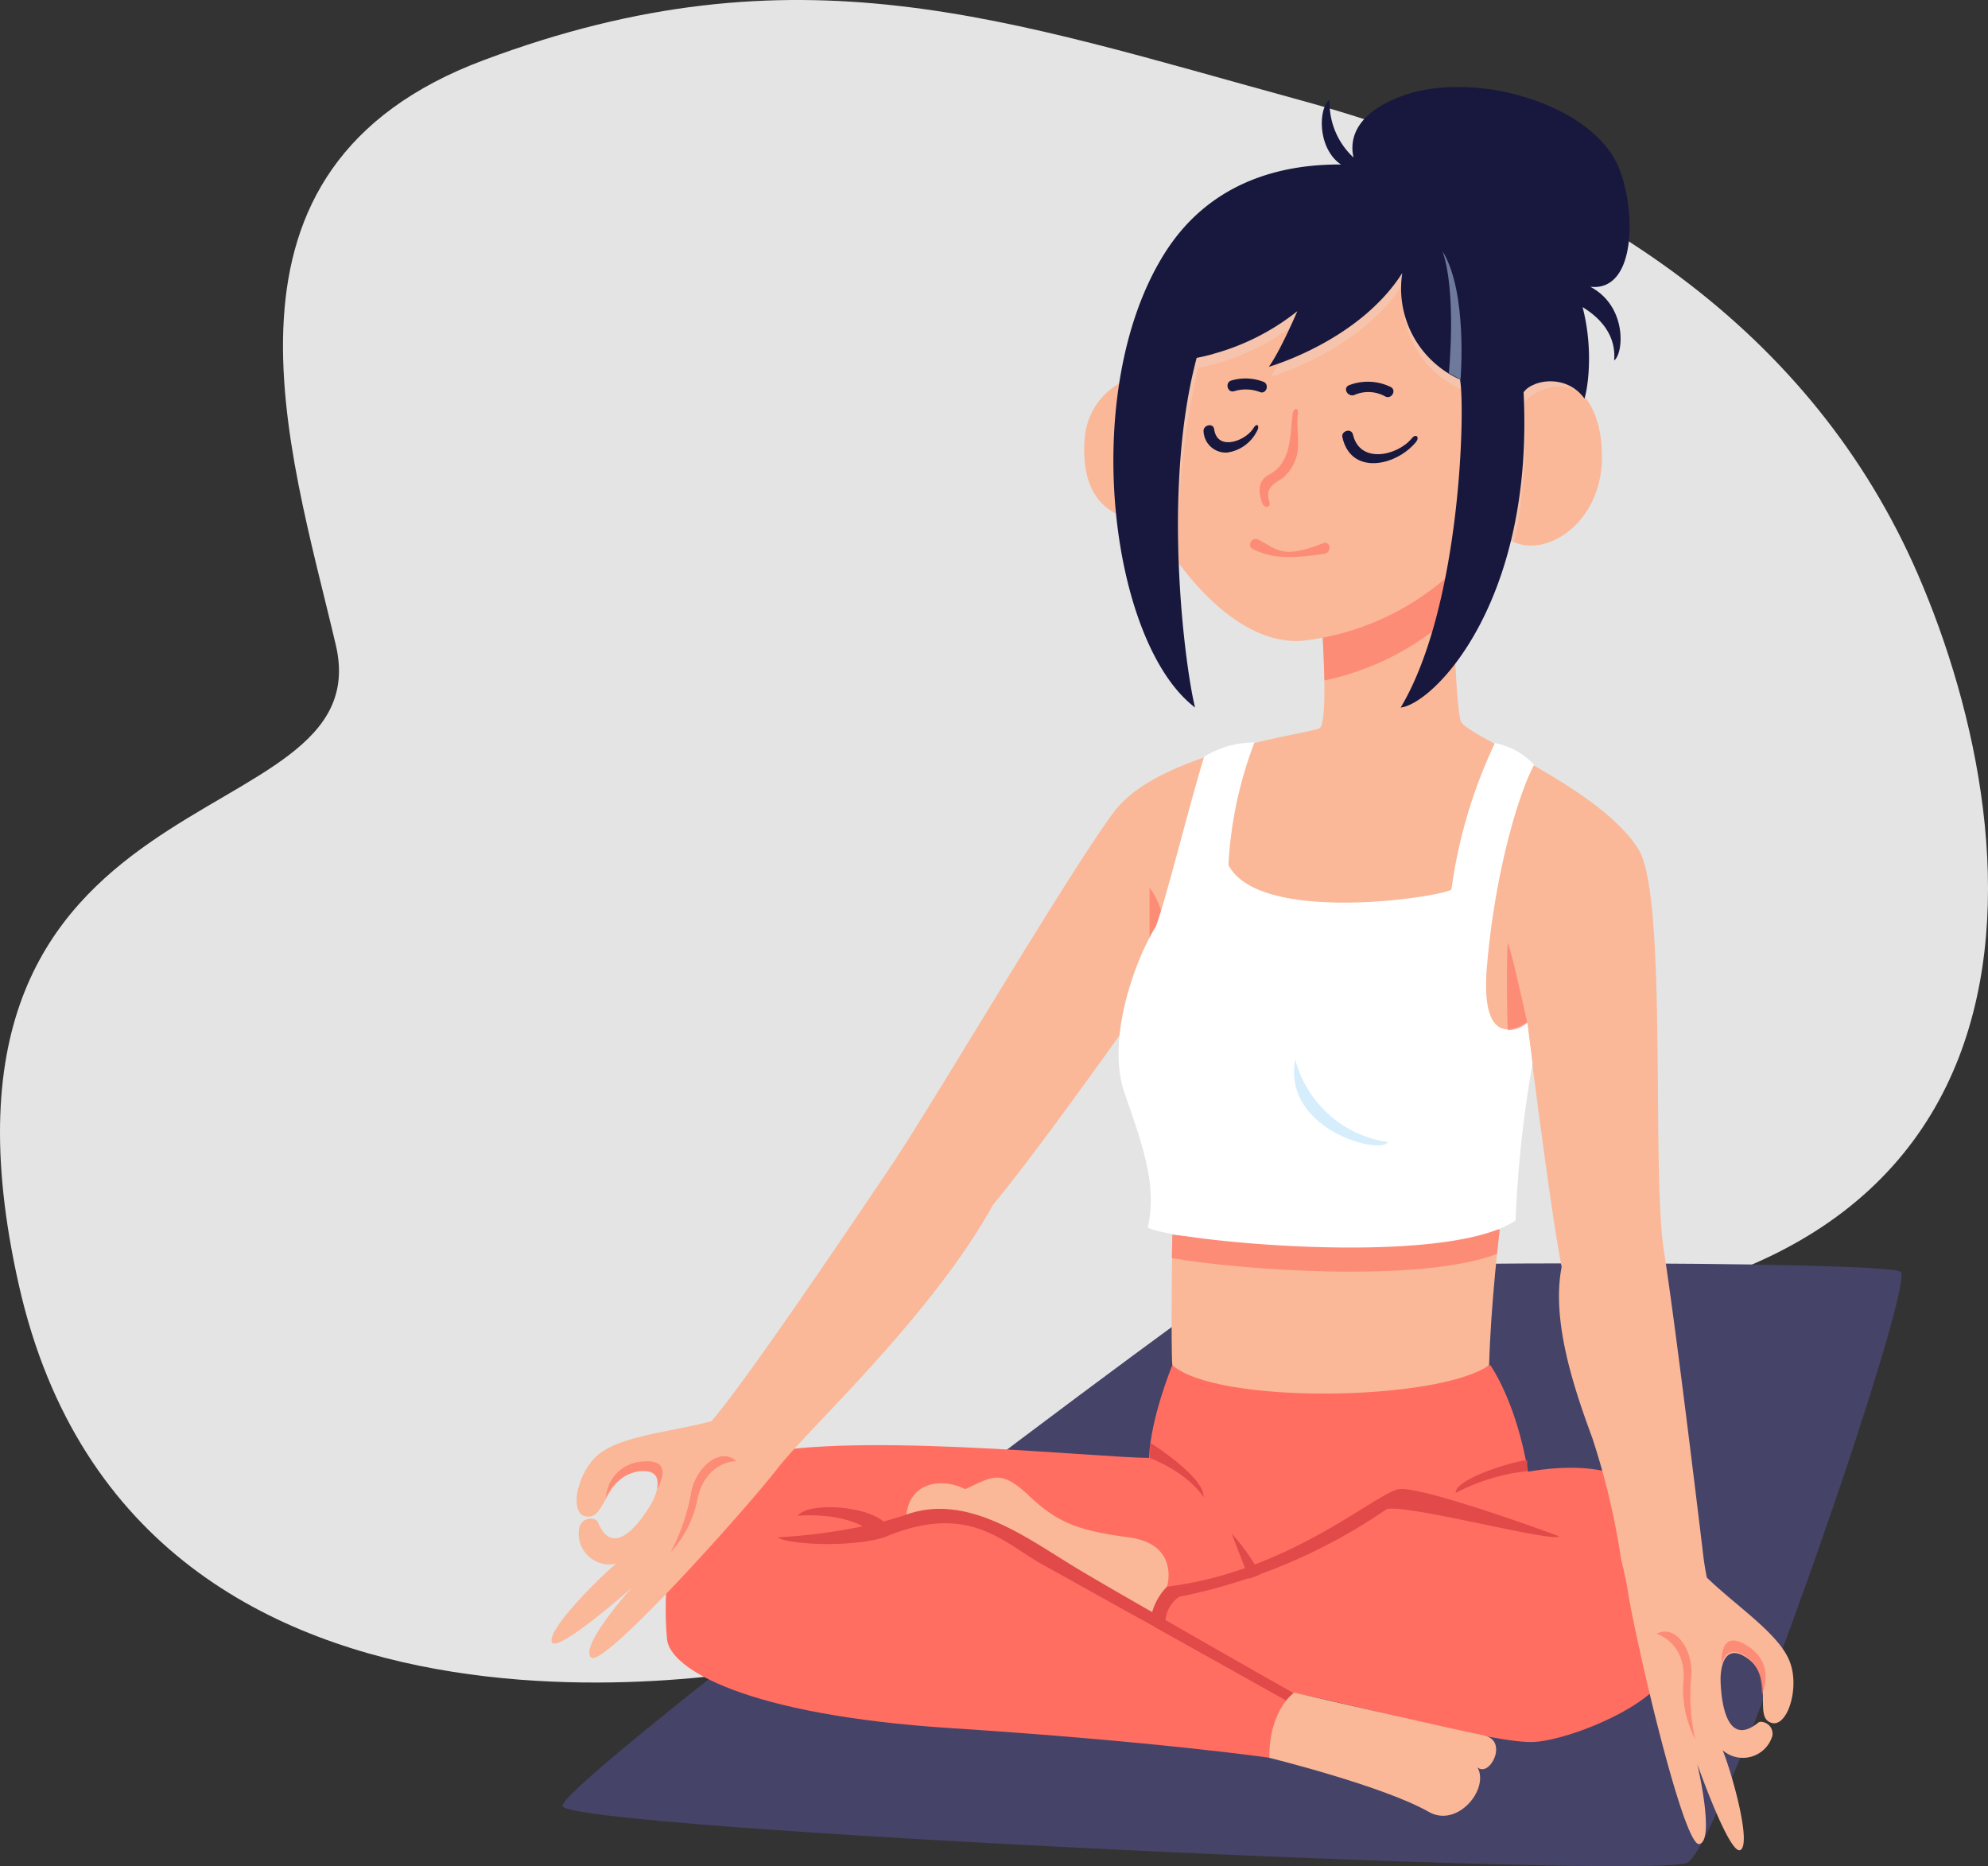 <svg xmlns="http://www.w3.org/2000/svg" width="196.511" height="184.422" viewBox="0 0 196.511 184.422">
  <rect x="0" y="0" width="196.511" height="184.422" fill="#333333" stroke="none"/>
  <g id="dddd" transform="translate(-12.238 0.018)">
    <g id="Layer_2_1_" transform="translate(-0.05 -0.018)">
      <g id="OBJECTS">
        <path id="Path_2728" data-name="Path 2728" d="M102.221,164.323S37.075,179.09,25.292,127.036,61.217,83.361,56.608,63.723,42.626,16.592,71.271,5.909c30.95-11.573,51.583-3.98,80.7,3.98s50.692,23.094,61.009,46.817c11.73,27.022,16.5,75.934-52.263,73.525C160.664,130.179,148.933,161.495,102.221,164.323Z" transform="translate(-11.126 0.018)" fill="#e4e4e4"/>
        <path id="MAT" d="M261.88,239.232c-1.047-1.152-61.742-1.1-64.308,0s-68.34,50.483-67.974,52.787,107.774,7.279,111.178,5.6S263.294,240.751,261.88,239.232Z" transform="translate(-61.703 -113.539)" fill="#454368"/>
        <g id="YOGA_STUDENT" transform="translate(66.809 8.597)">
          <path id="Path_2729" data-name="Path 2729" d="M199.141,257.6s-2.147,5.184-2.3,9.164c-5.184,0-31.211-2.828-39.9,0s-8.012,14.977-7.75,17.91,7.75,7.489,28.069,8.8,31.526,2.933,31.526,2.933,0-4.556,2.409-6.389c5.865,1.047,20.057,5.08,23.775,4.818s11.992-3.718,13.092-6.965-3.194-18.434-3.194-18.434-2.514-2.671-10.578-1.309c-1.152-6.965-3.718-10.526-3.718-10.526S212.5,262.575,199.141,257.6Z" transform="translate(-137.779 -131.288)" fill="#ff6e61"/>
          <path id="Path_2730" data-name="Path 2730" d="M244.636,232.524s-.157,11.1,0,12.883c4.451,3.928,26.341,3.561,31.316,0C276.11,239.332,277,232,277,232S256.053,233.676,244.636,232.524Z" transform="translate(-183.275 -119.094)" fill="#fab898"/>
          <path id="Path_2731" data-name="Path 2731" d="M244.6,234.828c6.546,1.152,24.508,2.514,32.154-.419.157-1.466.262-2.409.262-2.409s-20.947,1.728-32.364.524C244.652,232.524,244.652,233.466,244.6,234.828Z" transform="translate(-183.291 -119.094)" fill="#ff6e61" opacity="0.6"/>
          <path id="Path_2732" data-name="Path 2732" d="M249.844,213.6c-1.152-2.671-5.184-5.289-8.117-8.117-.1-.471-.209-1.1-.314-1.833,0,0-2.671-22.414-3.928-30.426s.367-35.087-2.514-39.7c-3.718-6.075-16.915-11.207-17.543-12.621s-.943-16.81-.943-16.81l-12.778,7.8s.628,9.06-.262,9.636-15.815,2.252-20.319,8.274-17.91,28.855-21.995,34.93-14.4,21.366-17.805,25.294c-3.928,1.047-8.745,1.414-11.05,3.194s-3.194,6.389-1.047,6.232c1.623,0,1.728-4.085,4.923-4.451s1.309,3.037,1.309,3.037-3.509,6.441-5.342,1.99c-.1-.419-1.362-.733-1.833.419a3.047,3.047,0,0,0,3.613,3.666c-1.938,1.623-6.86,6.6-6.337,7.75s7.855-5.342,7.855-5.342-5.184,5.76-3.98,6.86,15.4-14.768,18.434-18.7,15.187-14.977,21.314-26.079c4.294-5.08,14.715-19.848,14.715-19.848l20.633-4.975,13.72,9.636,3.718-2.671s2.3,18.538,3.4,24.037c-1.047,5.342,1.257,12.1,3.037,16.915a72.882,72.882,0,0,1,2.828,11.888c.262,1.2.524,2.2.628,2.933.733,4.87,5.551,25.66,7.122,25.294s-.209-7.908-.209-7.908,3.247,9.217,4.294,8.484-.838-7.489-1.781-9.845a3.037,3.037,0,0,0,4.923-1.466c.1-1.2-1.152-1.519-1.414-1.257-3.771,3.037-3.718-4.347-3.718-4.347s-.052-3.875,2.618-2.042.786,5.5,2.147,6.284C249.582,220.776,251.049,216.325,249.844,213.6Z" transform="translate(-127.526 -58.173)" fill="#fab898"/>
          <path id="Path_2733" data-name="Path 2733" d="M141.047,276.715c1.885-.209,1.99.838,1.781,1.781h0s1.99-3.09-1.466-2.723a3.8,3.8,0,0,0-3.561,3.613A4.3,4.3,0,0,1,141.047,276.715Z" transform="translate(-132.42 -139.929)" fill="#ff6e61" opacity="0.6"/>
          <path id="Path_2734" data-name="Path 2734" d="M156.494,275.264s-2.985,0-3.823,3.666A10.8,10.8,0,0,1,150,284.271a20.262,20.262,0,0,0,1.99-5.656C152.3,276.1,154.818,273.745,156.494,275.264Z" transform="translate(-138.231 -139.473)" fill="#ff6e61" opacity="0.6"/>
          <path id="Path_2735" data-name="Path 2735" d="M350.8,311.157c-1.571-1.047-2.147-.157-2.409.733h0s-.367-3.666,2.566-1.781,1.309,4.87,1.414,4.87C352.314,313.723,352.262,312.152,350.8,311.157Z" transform="translate(-232.719 -156.042)" fill="#ff6e61" opacity="0.6"/>
          <path id="Path_2736" data-name="Path 2736" d="M336.1,308.1s2.88.838,2.671,4.556a10.528,10.528,0,0,0,1.152,5.865,20.032,20.032,0,0,1-.419-5.97C339.871,310.042,338.142,307.057,336.1,308.1Z" transform="translate(-226.874 -155.241)" fill="#ff6e61" opacity="0.6"/>
          <path id="Path_2737" data-name="Path 2737" d="M240.4,177.293V167.5c1.362,1.676,1.728,4.87,1.728,4.87Z" transform="translate(-181.29 -88.371)" fill="#ff6e61" opacity="0.6"/>
          <path id="Path_2738" data-name="Path 2738" d="M285.83,104.1,273,111.9s.157,2.461.209,4.923a27,27,0,0,0,12.778-6.6C285.883,106.876,285.83,104.1,285.83,104.1Z" transform="translate(-196.818 -58.173)" fill="#ff6e61" opacity="0.6"/>
          <path id="Path_2739" data-name="Path 2739" d="M233.06,59.859a6.837,6.837,0,0,0-4.923,5.865c-.681,7.227,3.875,8.117,4.923,8.117s3.4,3.037,3.4,3.037,5.865,9.636,13.2,9.06a26.183,26.183,0,0,0,16.391-8.379c2.828-2.828,3.247-1.99,4.294-1.466,3.3,1.728,8.9-1.728,8.9-8.327s-4.085-9.426-8.9-6.389c-2.3-.733-9.95-13.878-9.95-13.878s-21,2.514-21,3.037S233.06,59.859,233.06,59.859Z" transform="translate(-175.416 -31.213)" fill="#fab898"/>
          <path id="Path_2740" data-name="Path 2740" d="M272.954,61.378C270.649,60.644,263,47.5,263,47.5s-21,2.514-21,3.037-6.232,9.322-6.232,9.322a12.792,12.792,0,0,0-1.257.524,51.374,51.374,0,0,0-.576,12.987,4.527,4.527,0,0,0,1.833.471c1.047,0,3.4,3.037,3.4,3.037a12.929,12.929,0,0,0,1.047,1.466,71.366,71.366,0,0,1,1.833-19.376,23.157,23.157,0,0,0,9.95-4.608c-1.938,4.451-2.828,5.5-2.828,5.5s8.9-2.514,13.2-9.269a9.868,9.868,0,0,0,5.708,10.526c.314,1.781.262,10.055-1.257,18.434a13.96,13.96,0,0,0,1.938-1.99c2.828-2.828,4.294-1.466,4.294-1.466l.262-.052a52.011,52.011,0,0,0,.995-13.668c.89-1.257,4.451-2.671,6.232-.157.052-.262-.524-.1-.471-.576C278.347,59.807,275.781,59.6,272.954,61.378Z" transform="translate(-178.128 -31.213)" fill="#f2d1c0" opacity="0.5"/>
          <path id="Path_2741" data-name="Path 2741" d="M299.459,36.142c4.766.524,4.5-8.327,2.618-12.2-2.985-6.179-14.82-9.374-21.785-6.441-4.242,1.781-4.608,4.242-4.242,5.865a7.367,7.367,0,0,1-2.357-5.708c-1.257.89-1.257,5.76,2.042,6.86a4.9,4.9,0,0,0,.838.209c.1.209,20.424,12.621,20.424,12.621s5.184,1.676,4.818,6.075C302.758,42.741,303.125,38.08,299.459,36.142Z" transform="translate(-196.779 -16.399)" fill="#18183e"/>
          <path id="Path_2742" data-name="Path 2742" d="M310.571,34.3c.524-.262,7.75-2.88,4.975-10.578l-.785-.524s4.346,8.169-7.227,9.374C306.906,33.2,310.571,34.3,310.571,34.3Z" transform="translate(-213.233 -19.638)" fill="#18183e" opacity="0.6"/>
          <path id="Path_2743" data-name="Path 2743" d="M310.169,20.419s6.755,6.651-6.546,8.641A1.253,1.253,0,0,1,302,28.379s13.249-1.2,7.227-8.379C309.908,20.786,310.169,20.419,310.169,20.419Z" transform="translate(-210.631 -18.114)" fill="#18183e" opacity="0.6"/>
          <path id="Path_2744" data-name="Path 2744" d="M299.628,17.219s-7.541-.943-8.222,9.217a1.86,1.86,0,0,1-1.414-.786s-.576-7.7,7.489-8.85A17.274,17.274,0,0,1,299.628,17.219Z" transform="translate(-204.907 -16.59)" fill="#18183e" opacity="0.6"/>
          <path id="Path_2745" data-name="Path 2745" d="M265.376,32.478s-18.119-6.284-26.708,7.279-5.446,38.543,2.985,44.932c-.89-3.4-3.4-21.209.157-34.563a23.157,23.157,0,0,0,9.95-4.608c-1.938,4.451-2.828,5.5-2.828,5.5s8.9-2.514,13.2-9.269a9.868,9.868,0,0,0,5.708,10.526c.524,2.828.1,22.414-5.865,32.416,3.247-.367,13.2-10.369,12.149-31.159.89-1.257,4.242-1.833,6.022.628C281.034,51.121,282.291,35.882,265.376,32.478Z" transform="translate(-178.04 -23.365)" fill="#18183e"/>
          <path id="Path_2746" data-name="Path 2746" d="M249.4,55.83s2.2-9.793,9.531-12.83c-3.142,1.938-6.913,7.227-8.012,12.464C249.976,55.725,249.4,55.83,249.4,55.83Z" transform="translate(-185.577 -29.069)" fill="#18183e" opacity="0.6"/>
          <path id="Path_2747" data-name="Path 2747" d="M297.48,60.073s.733-8.641-1.78-12.673c1.414,4.085.628,12.045.628,12.045Z" transform="translate(-207.63 -31.165)" fill="#c4ddfb" opacity="0.5"/>
          <path id="Path_2748" data-name="Path 2748" d="M310.286,66.474s.262-5.237-.786-8.274c1.781,2.042,1.885,7.489,1.885,7.489A1.569,1.569,0,0,0,310.286,66.474Z" transform="translate(-214.204 -36.31)" fill="#18183e" opacity="0.6"/>
          <path id="Path_2749" data-name="Path 2749" d="M247.985,140.1a9.3,9.3,0,0,0-4.975,1.414c-1.571,5.132-3.718,13.93-4.766,16.758-1.99,3.194-4.975,11.1-3.09,16.5s3.194,9.112,2.3,13.249c1.466,1.2,29.117,4.137,36.343-.681a115.522,115.522,0,0,1,1.676-15.5l-.524-4.137s-4.766,3.718-3.98-5.5,3.09-16.967,4.661-19.9a7.138,7.138,0,0,0-3.875-2.147,49.089,49.089,0,0,0-4.294,14.454c-.524.681-18.957,3.613-22.047-2.409A39.6,39.6,0,0,1,247.985,140.1Z" transform="translate(-178.506 -75.32)" fill="#fff"/>
          <path id="Path_2750" data-name="Path 2750" d="M267.79,199.9a11.072,11.072,0,0,0,9.164,8.169C276.221,209.379,266.481,206.813,267.79,199.9Z" transform="translate(-194.279 -103.804)" fill="#d6edfb"/>
          <path id="Path_2751" data-name="Path 2751" d="M309.874,185.808s-1.571-7.227-1.938-7.908c-.157,3.194,0,8.641,0,8.641A3.081,3.081,0,0,0,309.874,185.808Z" transform="translate(-213.426 -93.325)" fill="#ff6e61" opacity="0.6"/>
          <path id="Path_2752" data-name="Path 2752" d="M220.265,289.6s1.309-4.189-3.77-4.87-7.07-1.466-9.9-4.137-3.613-1.833-6.284-.628c-2.147-1.1-5.394-.838-5.813,2.514a12.431,12.431,0,0,1,8.641,1.728c2.933,1.99,15.868,9.374,15.868,9.374S220.16,290.227,220.265,289.6Z" transform="translate(-159.427 -141.396)" fill="#fab898"/>
          <path id="Path_2753" data-name="Path 2753" d="M231.628,280.987c-2.3.367-10.84,8.169-22.937,9.636a5.809,5.809,0,0,0-1.466,2.514c-3.666-2.095-7.017-4.032-8.588-5.027-4.4-2.723-10-6.651-15.71-4.608-.733.262-1.519.471-2.252.681-1.99-1.623-7.489-1.885-8.484-.576,4.4-.262,6.389,1.047,6.389,1.047h.052a57.154,57.154,0,0,1-8.431,1.1c.943.681,7.07,1.047,10.526,0,8.536-3.613,11.888.681,15.92,2.828,1.623.89,23.828,13.3,23.828,13.3l.733-.733s-6.494-3.666-12.673-7.227a3.137,3.137,0,0,1,1.362-2.3,55.351,55.351,0,0,0,20.476-8.641c1.676-.628,16.391,3.3,17.072,2.671C247.5,285.648,233.984,280.673,231.628,280.987Z" transform="translate(-147.852 -142.42)" fill="#e24949"/>
          <path id="Path_2754" data-name="Path 2754" d="M263,325.841s11.259,2.775,15.763,5.342c2.828,1.623,6.022-2.252,4.818-4.4,1.2,1.047,3.09-2.618.681-3.142-3.142-.628-18.8-4.242-18.8-4.242S263,321.023,263,325.841Z" transform="translate(-192.055 -160.724)" fill="#fab898"/>
          <path id="Path_2755" data-name="Path 2755" d="M240.4,273.766s3.613,1.309,5.342,3.875c.1-1.99-5.237-5.342-5.237-5.342Z" transform="translate(-181.29 -138.289)" fill="#e24949"/>
          <path id="Path_2756" data-name="Path 2756" d="M305.269,276.639a19.784,19.784,0,0,0-7.07,2.147c-.1-1.466,6.494-3.352,7.07-3.194Z" transform="translate(-208.82 -139.853)" fill="#e24949"/>
          <path id="Path_2757" data-name="Path 2757" d="M255.9,289.4a18.633,18.633,0,0,1,2.828,4.032l-1.1.419Z" transform="translate(-188.673 -146.434)" fill="#e24949"/>
          <path id="Path_2758" data-name="Path 2758" d="M255.516,80.515c-.786,1.257-3.561,2.3-3.875.1-.1-.681-1.152-.419-1.047.262a2.205,2.205,0,0,0,2.3,2.042,3.88,3.88,0,0,0,2.933-2.042C256.2,80.306,255.882,79.887,255.516,80.515Z" transform="translate(-186.142 -46.79)" fill="#18183e"/>
          <path id="Path_2759" data-name="Path 2759" d="M283.646,82.018c-1.414,1.728-5.132,2.566-5.813-.367-.157-.681-1.2-.367-1.047.262.838,3.77,5.237,2.88,7.227.524C284.484,81.914,284.065,81.495,283.646,82.018Z" transform="translate(-198.613 -47.298)" fill="#18183e"/>
          <path id="Path_2760" data-name="Path 2760" d="M261.393,86.381c.209.628.943.576.733-.1-.419-1.309.419-1.728,1.309-2.3a4.046,4.046,0,0,0,1.152-1.519c.733-1.414.157-3.3.367-4.818.1-.681-.419-.681-.524,0-.262,2.147-.1,4.713-2.2,5.918C260.974,84.182,261.027,85.229,261.393,86.381Z" transform="translate(-191.181 -45.324)" fill="#ff6e61" opacity="0.6"/>
          <path id="Path_2761" data-name="Path 2761" d="M266.712,102.057c-4.189,1.676-4.556.681-6.546-.314-.628-.314-1.152.628-.524.943,2.2,1.152,4.713.786,7.07.471C267.392,103.052,267.392,102,266.712,102.057Z" transform="translate(-190.32 -57.02)" fill="#ff6e61" opacity="0.6"/>
          <path id="Path_2762" data-name="Path 2762" d="M278.329,73.318a3.443,3.443,0,0,1,3.037.157c.628.314,1.152-.628.524-.943a5.17,5.17,0,0,0-4.137-.157C277.125,72.689,277.7,73.58,278.329,73.318Z" transform="translate(-198.953 -42.891)" fill="#18183e"/>
          <path id="Path_2763" data-name="Path 2763" d="M255.789,72.66a3.927,3.927,0,0,1,2.566.1c.628.209.943-.838.262-1.047a4.957,4.957,0,0,0-3.142-.1C254.847,71.822,255.109,72.869,255.789,72.66Z" transform="translate(-188.301 -42.6)" fill="#18183e"/>
        </g>
      </g>
    </g>
  </g>
</svg>
